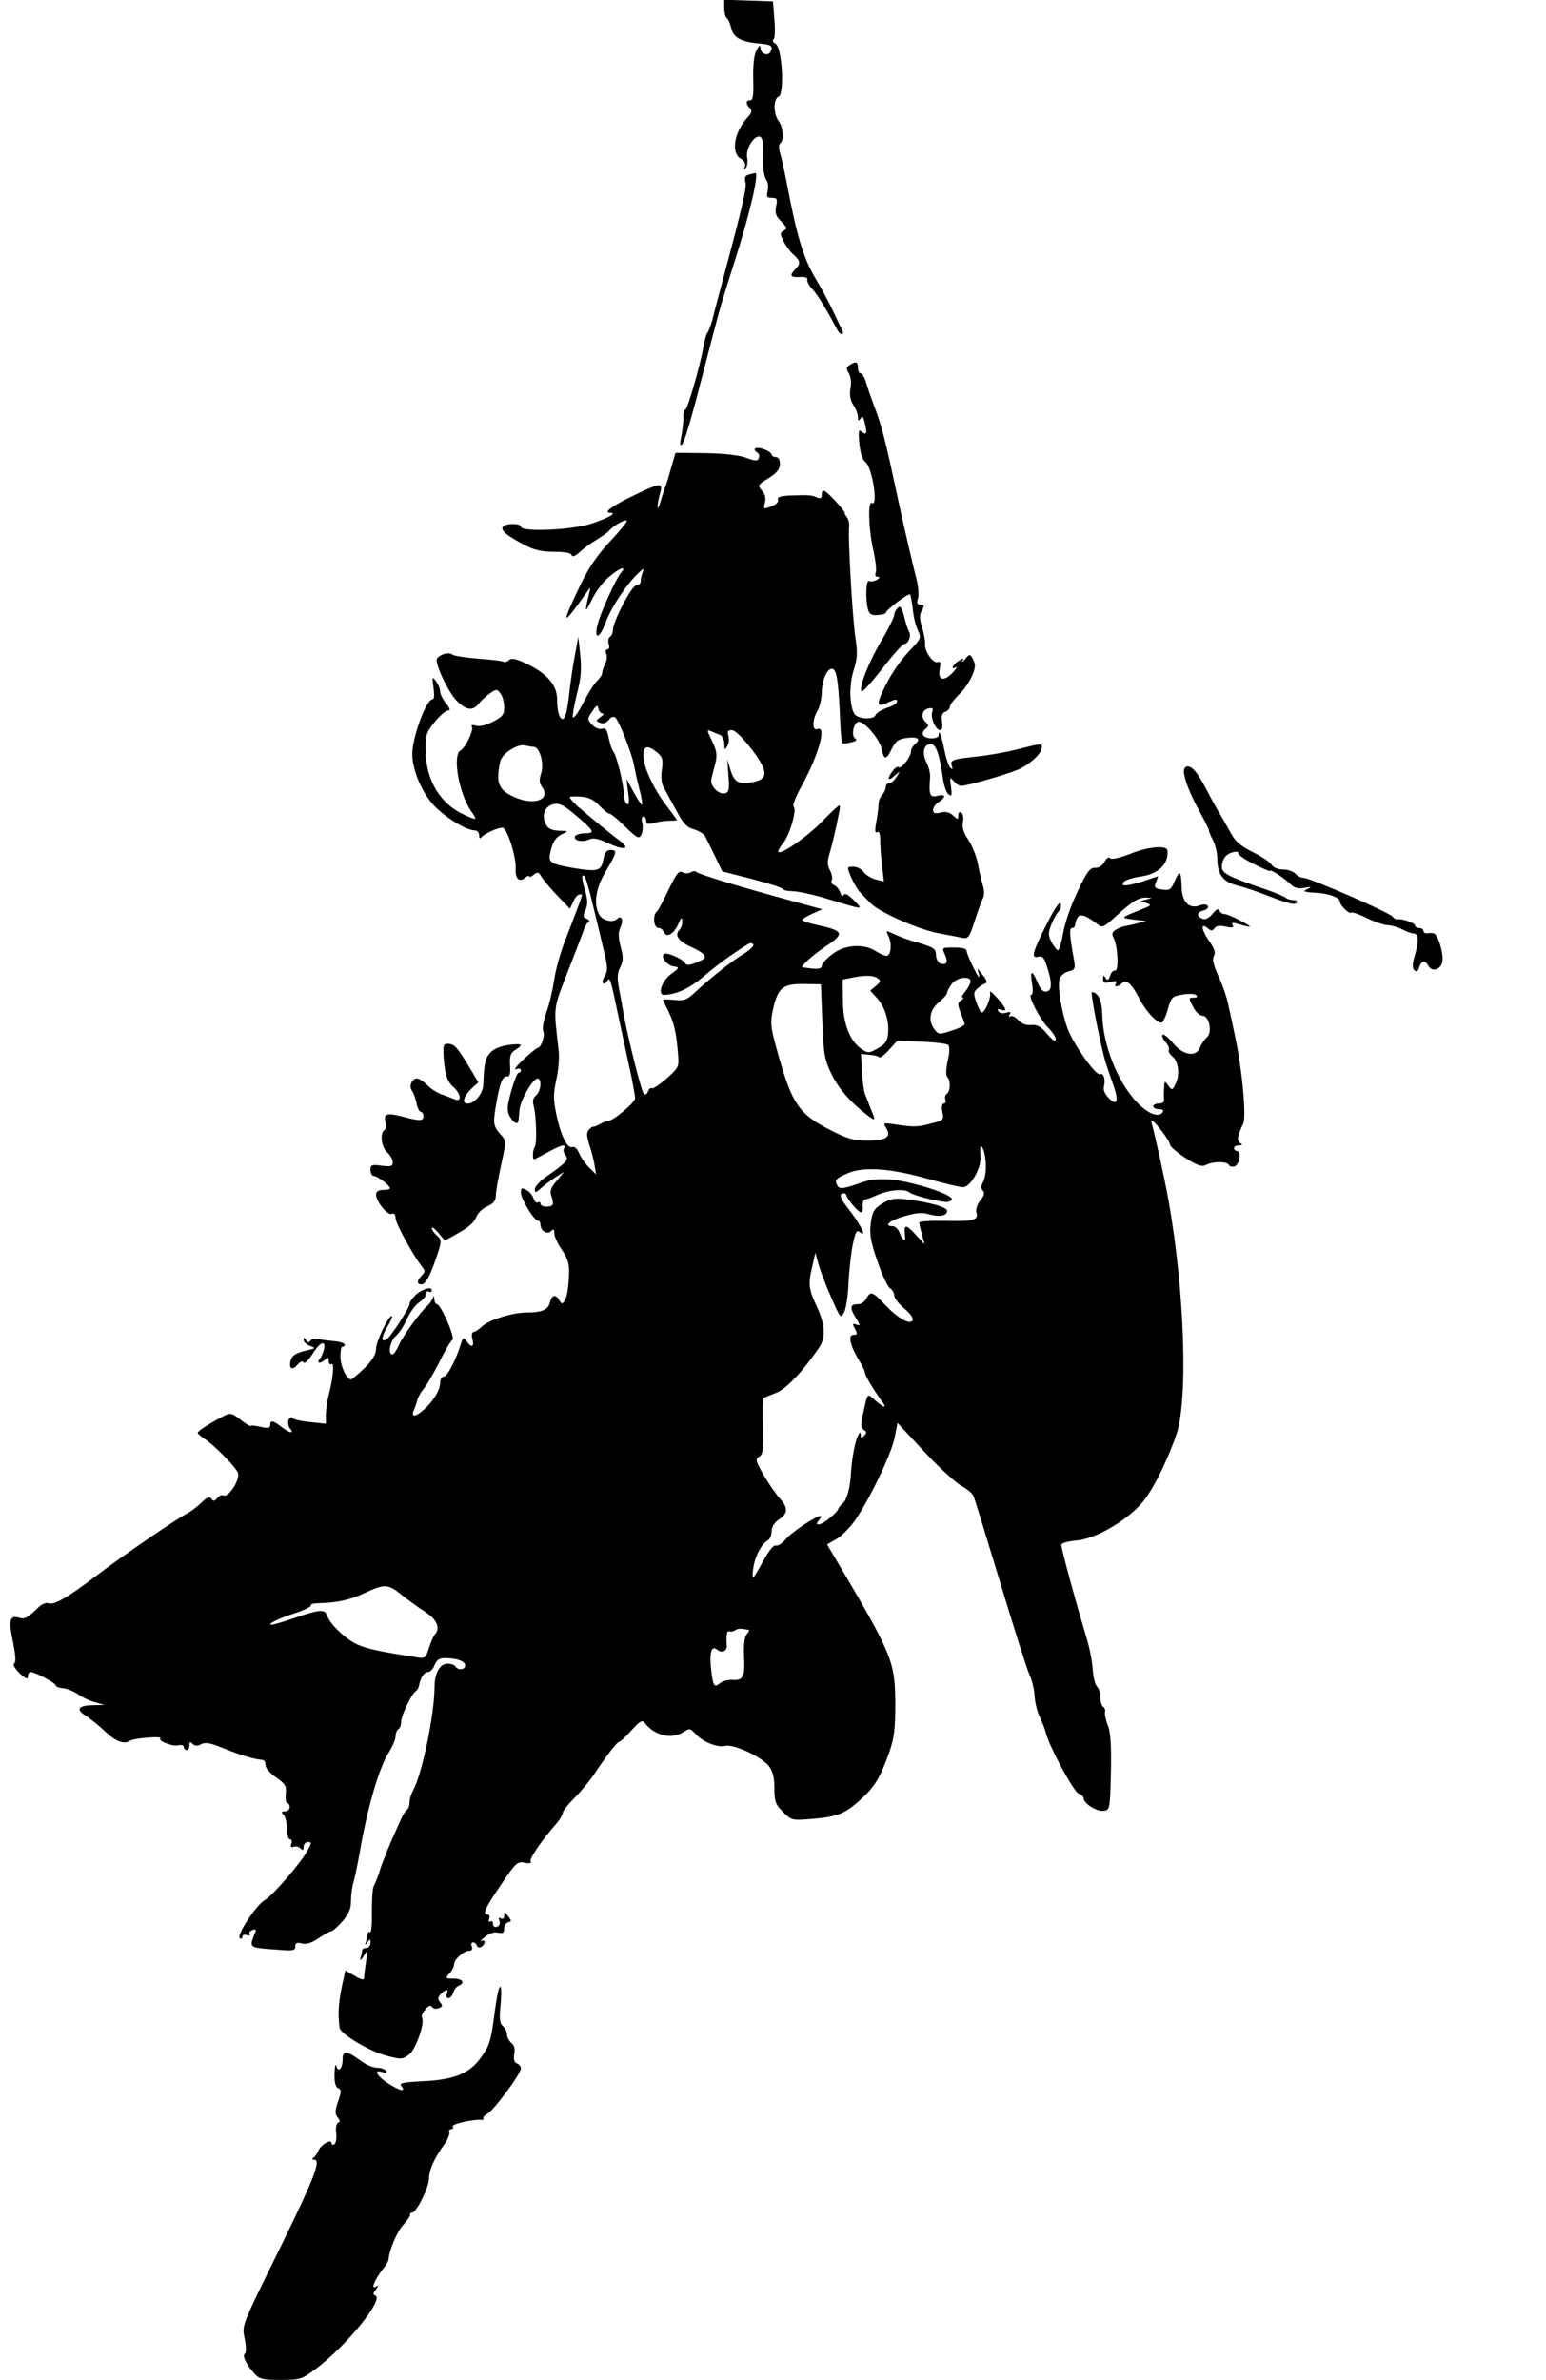 <?xml version="1.0" standalone="no"?>
<!DOCTYPE svg PUBLIC "-//W3C//DTD SVG 20010904//EN"
 "http://www.w3.org/TR/2001/REC-SVG-20010904/DTD/svg10.dtd">
<svg version="1.0" xmlns="http://www.w3.org/2000/svg"
 width="555pt" height="854pt" viewBox="0 0 555 854"
 preserveAspectRatio="xMidYMid meet">
<g transform="translate(0,854) scale(0.1,-0.1)"
fill="#000000" stroke="none">
<path d="M2600 8511 c0 -16 4 -32 9 -36 5 -3 12 -19 16 -36 8 -34 35 -49 99
-55 45 -4 51 -8 43 -28 -8 -20 -37 -10 -37 13 -1 11 -5 8 -14 -9 -9 -16 -13
-52 -12 -102 2 -59 -1 -78 -11 -78 -16 0 -17 -12 -1 -28 9 -9 7 -17 -9 -34
-48 -53 -60 -128 -23 -148 12 -6 17 -17 14 -28 -4 -12 -3 -14 4 -4 5 7 7 24 4
38 -5 27 21 74 43 74 9 0 14 -12 14 -37 0 -21 1 -54 1 -73 1 -19 6 -40 12 -47
5 -7 7 -24 4 -38 -5 -21 -3 -25 15 -25 19 0 21 -4 15 -31 -4 -24 -1 -35 19
-54 20 -21 22 -26 8 -33 -13 -8 -13 -12 0 -38 8 -16 24 -38 36 -48 25 -23 26
-32 6 -52 -22 -23 -18 -30 16 -28 17 1 29 -2 27 -8 -2 -6 5 -21 16 -33 18 -18
51 -71 91 -147 12 -23 29 -24 17 0 -5 9 -19 40 -32 67 -13 28 -42 82 -65 120
-41 70 -65 150 -100 335 -9 47 -20 97 -25 112 -5 16 -4 30 1 34 14 8 11 58 -6
80 -19 25 -19 80 0 87 22 9 13 177 -11 190 -9 5 -12 12 -7 16 5 3 6 35 3 71
l-5 65 -87 3 -88 3 0 -30z"/>
<path d="M2687 7913 c-12 -3 -15 -11 -11 -27 5 -20 -9 -81 -82 -354 -14 -53
-31 -115 -36 -137 -6 -22 -14 -44 -19 -50 -4 -5 -10 -28 -14 -50 -11 -65 -57
-225 -65 -225 -4 0 -7 -12 -7 -27 1 -16 -3 -46 -7 -68 -6 -27 -5 -37 2 -30 10
10 33 89 82 280 40 155 58 222 70 258 5 18 21 68 35 112 55 171 92 327 76 324
-3 -1 -14 -3 -24 -6z"/>
<path d="M3050 7230 c-12 -8 -13 -13 -3 -29 7 -11 10 -34 6 -55 -4 -24 0 -44
11 -60 9 -14 16 -33 16 -43 0 -14 2 -15 9 -5 6 10 10 8 14 -10 11 -41 9 -52
-8 -38 -13 11 -14 5 -10 -41 3 -34 11 -58 21 -66 25 -18 48 -163 24 -148 -15
9 -12 -94 5 -169 8 -35 12 -71 9 -80 -4 -10 -1 -16 7 -16 9 -1 8 -4 -4 -11 -9
-5 -22 -7 -27 -4 -11 7 -14 -65 -4 -102 5 -17 13 -22 35 -20 16 1 29 5 29 8 0
10 81 71 87 66 2 -3 7 -27 10 -54 2 -26 11 -60 18 -75 13 -27 11 -30 -25 -68
-42 -44 -75 -94 -103 -154 -20 -46 -17 -54 18 -38 31 14 35 15 35 3 0 -5 -16
-15 -36 -21 -19 -7 -38 -18 -41 -26 -6 -17 -59 -15 -74 2 -19 24 -22 103 -5
157 14 44 15 66 7 118 -11 70 -27 360 -23 397 2 13 -2 30 -9 38 -6 8 -9 14 -6
14 2 0 -12 18 -32 40 -40 43 -51 49 -51 24 0 -12 -5 -14 -17 -9 -20 9 -29 9
-97 7 -35 -2 -47 -6 -43 -15 3 -8 -7 -18 -24 -24 -28 -11 -29 -10 -23 13 4 16
1 31 -11 44 -16 18 -15 20 24 44 30 19 41 33 41 51 0 16 -6 25 -15 25 -8 0
-15 4 -15 9 0 5 -13 14 -30 20 -28 9 -42 0 -20 -14 5 -3 7 -12 4 -19 -4 -11
-13 -11 -47 2 -26 9 -81 15 -147 16 l-105 1 -16 -55 c-8 -30 -18 -62 -22 -70
-3 -8 -10 -31 -16 -50 -5 -19 -10 -28 -10 -20 -1 8 3 30 8 48 12 42 5 42 -96
-7 -77 -37 -109 -61 -82 -61 26 0 -7 -19 -68 -39 -68 -23 -253 -31 -253 -11 0
13 -57 13 -65 -1 -8 -12 14 -31 77 -64 35 -19 63 -25 107 -25 37 0 61 -4 63
-12 3 -8 13 -4 29 11 13 12 40 32 59 43 19 12 40 26 45 32 18 21 65 47 65 36
0 -5 -29 -40 -64 -77 -44 -48 -75 -94 -103 -153 -71 -149 -67 -153 25 -23 12
17 12 17 8 -2 -18 -74 -17 -78 7 -30 13 28 40 65 61 83 39 34 70 45 44 15 -17
-20 -73 -143 -83 -185 -14 -56 8 -50 29 8 21 56 74 136 119 179 19 17 20 17
14 1 -4 -10 -7 -24 -7 -32 0 -8 -7 -14 -15 -14 -17 0 -85 -131 -85 -162 0 -9
-5 -20 -10 -23 -6 -4 -8 -15 -5 -26 4 -10 2 -19 -4 -19 -6 0 -8 -7 -5 -15 4
-8 3 -23 -2 -32 -8 -19 -11 -28 -13 -41 0 -5 -10 -18 -21 -29 -11 -12 -32 -47
-48 -78 -16 -32 -32 -53 -35 -49 -3 5 4 43 14 84 15 56 17 90 12 140 l-7 65
-12 -65 c-7 -36 -15 -92 -19 -125 -8 -75 -15 -105 -25 -105 -12 0 -20 28 -20
70 0 50 -34 91 -105 126 -42 20 -58 24 -68 15 -8 -6 -16 -9 -19 -6 -2 3 -42 8
-89 11 -46 4 -89 10 -95 15 -12 10 -45 1 -55 -14 -10 -14 38 -117 68 -149 35
-36 59 -41 81 -14 9 12 28 29 41 38 23 16 25 16 37 0 8 -9 14 -32 14 -49 0
-28 -6 -35 -41 -53 -24 -13 -48 -18 -61 -14 -12 4 -18 2 -14 -4 7 -12 -22 -74
-41 -85 -30 -18 -5 -156 39 -219 22 -32 22 -33 -23 -13 -88 39 -140 124 -141
231 -1 55 2 66 32 103 18 22 40 41 47 41 11 0 9 7 -6 26 -12 15 -21 34 -21 43
0 10 -7 26 -15 37 -14 17 -14 16 -9 -23 4 -28 3 -43 -4 -43 -22 0 -72 -136
-72 -196 0 -53 31 -130 71 -177 39 -45 121 -97 154 -97 8 0 15 -8 15 -17 0
-11 3 -14 8 -8 8 12 58 35 76 35 16 0 50 -105 47 -147 -2 -36 13 -50 34 -33 8
7 15 9 15 5 0 -4 7 -1 16 6 14 11 18 10 27 -6 6 -11 32 -42 57 -68 l46 -48 12
26 c6 14 16 25 22 25 14 0 21 24 -57 -180 -13 -36 -29 -93 -34 -128 -5 -34
-17 -87 -28 -116 -10 -30 -15 -59 -11 -66 8 -13 -7 -60 -20 -60 -3 0 -26 -19
-50 -41 -25 -23 -37 -39 -27 -36 9 4 17 2 17 -3 0 -6 -4 -10 -9 -10 -4 0 -16
-30 -26 -66 -15 -55 -16 -69 -5 -90 13 -23 29 -32 31 -16 1 4 2 22 4 40 3 34
48 112 65 112 16 0 12 -46 -6 -61 -11 -9 -13 -20 -8 -38 9 -36 12 -134 4 -146
-8 -10 -9 -45 -3 -45 2 0 24 11 49 25 47 26 69 32 59 15 -4 -6 -2 -17 5 -25
13 -16 3 -27 -67 -76 -24 -16 -43 -37 -43 -46 0 -14 3 -14 23 4 12 11 36 29
52 39 l30 19 -27 -33 c-22 -26 -25 -37 -18 -56 5 -13 6 -27 3 -30 -10 -10 -43
-7 -43 5 0 5 -4 8 -9 4 -5 -3 -12 4 -16 15 -3 11 -15 25 -26 30 -16 9 -19 7
-19 -10 0 -22 47 -100 61 -100 5 0 9 -6 9 -14 0 -22 24 -38 38 -24 9 9 12 7
12 -8 0 -11 12 -37 27 -59 20 -29 27 -51 26 -80 -2 -59 -7 -88 -17 -104 -7
-11 -10 -11 -18 3 -13 23 -27 20 -34 -8 -6 -26 -29 -36 -85 -36 -50 0 -136
-27 -160 -51 -10 -10 -24 -19 -29 -19 -6 0 -8 -11 -4 -25 7 -29 -3 -33 -21 -8
-11 15 -13 14 -20 -8 -16 -54 -49 -119 -62 -119 -7 0 -13 -10 -13 -22 0 -27
-26 -68 -59 -97 -29 -26 -46 -27 -36 -3 4 9 10 26 13 37 2 11 13 29 22 40 10
11 35 54 56 95 20 41 42 78 48 82 11 7 -41 128 -56 128 -4 0 -8 8 -9 18 0 13
-2 14 -6 2 -4 -8 -12 -19 -18 -25 -24 -20 -92 -113 -104 -144 -8 -17 -17 -31
-22 -31 -18 0 -9 47 12 66 12 10 30 38 40 61 10 23 29 49 43 59 14 9 26 23 26
31 0 8 4 11 10 8 5 -3 10 -1 10 5 0 16 -41 2 -62 -21 -10 -10 -18 -23 -18 -29
0 -13 -67 -117 -82 -126 -20 -13 -20 7 1 42 12 20 20 38 18 41 -9 8 -57 -90
-57 -117 0 -19 -13 -41 -41 -69 -23 -22 -45 -41 -49 -41 -16 0 -38 48 -38 83
0 20 3 35 7 34 3 -1 7 2 9 7 1 5 -15 11 -35 13 -21 2 -48 5 -60 8 -12 3 -25 0
-29 -6 -4 -8 -9 -7 -15 2 -7 11 -9 11 -9 1 0 -7 10 -17 22 -21 22 -9 22 -9 -7
-16 -45 -10 -60 -20 -63 -44 -4 -25 10 -28 28 -6 9 10 16 12 20 6 3 -6 17 7
31 29 27 44 50 54 42 18 -3 -13 -10 -29 -16 -35 -12 -17 5 -17 21 -1 9 9 12 8
12 -6 0 -9 5 -14 10 -11 11 7 6 -51 -11 -115 -5 -19 -9 -49 -9 -67 l0 -32 -57
6 c-32 3 -61 10 -64 15 -3 5 -9 2 -13 -7 -3 -10 -1 -24 5 -31 17 -20 -2 -17
-31 6 -30 23 -40 25 -40 6 0 -11 -8 -12 -35 -6 -19 4 -35 6 -35 3 0 -3 -16 7
-36 22 -32 25 -37 26 -62 13 -50 -26 -92 -53 -92 -59 0 -4 12 -15 27 -24 33
-22 109 -99 117 -120 9 -25 -35 -92 -53 -81 -5 3 -14 -1 -21 -10 -11 -12 -15
-12 -21 -2 -6 9 -15 6 -36 -14 -15 -15 -39 -33 -53 -40 -42 -22 -240 -158
-325 -223 -103 -78 -151 -106 -171 -98 -8 3 -24 -3 -34 -13 -38 -37 -51 -45
-68 -40 -37 12 -42 -5 -26 -83 10 -50 12 -76 5 -80 -6 -4 2 -18 19 -35 22 -20
30 -24 30 -12 0 9 5 16 10 16 16 0 90 -39 90 -48 0 -4 12 -9 26 -10 14 -1 38
-11 53 -21 15 -11 42 -24 61 -29 l35 -10 -42 -1 c-52 -1 -62 -15 -26 -37 15
-10 46 -34 68 -55 41 -39 70 -50 93 -35 15 9 116 17 108 8 -10 -9 43 -30 64
-25 11 3 20 0 20 -6 0 -6 5 -11 10 -11 6 0 10 8 10 17 0 13 3 14 12 5 8 -8 17
-8 30 -1 15 8 34 5 81 -15 63 -25 110 -39 137 -41 8 0 14 -9 13 -19 0 -10 15
-28 38 -44 33 -23 38 -31 35 -59 -2 -18 1 -33 5 -33 5 0 9 -7 9 -15 0 -8 -8
-15 -17 -15 -13 0 -14 -3 -5 -12 7 -7 12 -29 12 -50 0 -21 5 -38 11 -38 6 0 8
-7 5 -16 -4 -11 -2 -15 8 -11 7 3 19 0 25 -6 8 -8 11 -7 11 6 0 9 7 17 15 17
14 0 14 -3 1 -27 -23 -45 -126 -164 -155 -181 -32 -18 -104 -129 -90 -137 5
-4 9 -1 9 5 0 7 7 9 16 6 8 -3 13 -2 10 3 -3 5 1 12 10 15 12 5 15 2 9 -11
-21 -53 -23 -52 78 -59 58 -5 67 -4 67 11 0 13 6 16 24 11 16 -4 35 2 60 19
20 14 41 25 45 25 5 0 23 16 40 35 23 27 31 45 31 74 0 21 4 51 9 67 5 16 14
61 21 99 28 166 71 313 106 367 13 21 24 46 24 57 0 11 5 23 10 26 6 3 10 15
10 26 0 22 37 100 52 110 5 3 11 12 12 20 6 30 19 49 32 49 8 0 19 11 24 25 7
18 17 25 37 25 43 0 73 -11 73 -26 0 -16 -26 -19 -35 -4 -3 6 -16 10 -29 10
-27 0 -46 -35 -46 -83 -1 -103 -45 -315 -78 -374 -7 -12 -12 -31 -12 -42 0
-11 -4 -23 -10 -26 -5 -3 -17 -23 -25 -43 -9 -20 -22 -50 -30 -67 -14 -33 -39
-97 -41 -105 -1 -8 -15 -44 -23 -60 -4 -8 -6 -50 -6 -92 1 -42 -2 -75 -7 -72
-4 3 -8 1 -8 -5 0 -5 -3 -18 -6 -28 -5 -15 -4 -15 5 -3 9 13 11 13 11 -2 0
-10 -7 -18 -15 -18 -8 0 -15 -4 -15 -9 0 -5 -3 -18 -6 -28 -3 -10 1 -8 11 7
15 25 16 24 9 -20 -4 -25 -7 -51 -7 -58 0 -8 -11 -6 -34 8 l-33 19 -5 -22
c-20 -88 -23 -126 -16 -183 2 -22 108 -85 166 -100 55 -15 60 -14 83 3 25 18
58 115 47 133 -3 5 2 18 12 29 11 14 19 17 24 9 4 -6 15 -8 24 -4 14 5 15 9 5
21 -9 11 -9 18 3 30 20 19 28 19 21 0 -4 -8 -1 -15 6 -15 6 0 14 9 17 19 3 11
11 22 19 25 25 10 15 26 -18 26 -29 0 -30 1 -15 18 10 10 17 25 17 33 0 18 35
49 55 49 9 0 12 6 9 15 -4 8 -2 15 4 15 6 0 12 -5 14 -12 2 -6 10 -8 16 -4 16
10 15 29 0 21 -7 -4 -2 3 12 14 16 13 33 19 47 16 18 -4 23 -1 23 14 0 11 6
21 14 23 13 3 13 6 0 22 -13 18 -14 18 -14 2 0 -10 -4 -14 -12 -10 -7 5 -9 2
-5 -9 3 -9 0 -18 -9 -21 -8 -3 -14 1 -14 10 0 8 -4 12 -10 9 -6 -3 -7 1 -4 9
3 9 1 16 -5 16 -20 0 -11 21 47 106 53 79 59 85 85 80 17 -4 26 -2 22 4 -6 9
38 74 93 137 12 14 22 31 22 37 0 7 19 31 43 55 23 23 53 60 67 80 47 71 85
120 93 121 4 0 24 18 44 41 30 33 39 38 47 27 35 -46 97 -61 140 -33 21 14 24
13 42 -6 25 -29 79 -51 107 -44 30 8 131 -39 157 -72 14 -19 20 -41 20 -80 0
-48 4 -58 31 -85 30 -30 32 -31 103 -25 93 8 119 18 175 69 52 47 70 78 103
169 18 52 22 84 22 174 -1 155 -8 173 -223 536 l-22 37 35 20 c18 11 48 41 66
67 53 77 128 234 141 293 l11 56 95 -102 c52 -56 112 -111 133 -123 22 -12 42
-29 45 -38 4 -9 47 -149 96 -311 49 -162 96 -311 105 -330 9 -19 17 -53 18
-75 1 -22 9 -56 18 -75 9 -19 20 -46 23 -60 15 -54 100 -210 117 -216 10 -3
18 -11 18 -17 1 -19 48 -49 73 -45 21 3 22 7 25 137 2 97 -1 145 -11 170 -8
20 -12 41 -10 48 2 6 -1 14 -6 18 -6 3 -11 19 -11 34 0 15 -5 32 -11 38 -7 7
-13 29 -15 50 -4 52 -12 89 -30 148 -36 120 -84 298 -84 311 0 7 23 13 54 16
65 5 175 67 232 131 37 40 89 141 126 246 44 122 31 517 -27 843 -15 83 -47
228 -62 283 -3 11 11 0 31 -25 20 -25 36 -50 36 -57 0 -7 25 -28 55 -48 44
-28 60 -33 75 -25 25 13 77 13 82 -1 2 -5 11 -7 21 -4 18 8 24 55 7 55 -5 0
-10 5 -10 10 0 6 8 10 18 10 12 0 14 2 4 8 -13 9 -10 26 11 70 12 25 -4 198
-30 317 -8 39 -19 89 -24 112 -5 24 -20 69 -35 100 -18 41 -23 62 -16 73 7 11
2 26 -19 56 -28 41 -29 65 -2 42 11 -9 16 -9 23 1 5 9 18 11 40 6 24 -5 31 -4
25 5 -5 9 -1 10 14 6 58 -17 62 -15 18 8 -27 15 -54 26 -62 26 -7 0 -15 6 -18
13 -3 8 -11 4 -24 -12 -13 -16 -26 -22 -36 -18 -23 9 -21 24 4 30 12 3 18 10
15 16 -4 6 -15 7 -29 2 -38 -14 -64 12 -65 66 -2 59 -7 63 -25 21 -13 -31 -18
-34 -45 -30 -27 4 -30 7 -22 26 l8 22 -59 -20 c-33 -10 -63 -16 -66 -12 -11
11 16 24 64 31 62 9 99 45 94 93 -2 20 -71 14 -136 -13 -37 -14 -64 -20 -69
-15 -6 6 -14 1 -21 -13 -7 -13 -20 -22 -33 -21 -19 1 -30 -14 -63 -84 -23 -47
-46 -113 -52 -148 -6 -35 -15 -64 -19 -64 -4 0 -14 13 -23 29 -13 26 -13 33 1
68 9 21 21 41 26 44 6 4 8 15 6 25 -2 13 -20 -12 -51 -73 -51 -101 -57 -124
-29 -116 14 3 21 -4 30 -34 20 -61 19 -87 -1 -91 -12 -2 -22 7 -32 32 -20 47
-28 46 -20 -4 4 -23 3 -40 -3 -40 -14 0 33 -92 62 -119 14 -14 26 -32 26 -40
-1 -11 -11 -4 -31 19 -22 27 -36 34 -57 32 -18 -2 -34 4 -46 17 -10 11 -23 18
-29 14 -6 -4 -7 -1 -2 7 5 9 2 10 -13 6 -12 -4 -23 -2 -28 5 -5 9 -2 10 9 6
25 -9 20 4 -14 43 -17 19 -28 27 -25 18 5 -18 -19 -74 -30 -71 -4 1 -13 18
-19 37 -11 30 -10 37 4 49 9 8 21 16 28 18 8 3 6 12 -8 29 l-20 25 6 -25 c3
-14 -6 -2 -19 25 -14 28 -26 56 -26 63 0 8 -16 12 -45 12 -44 0 -44 0 -33 -25
13 -28 6 -40 -17 -32 -8 4 -15 17 -15 31 0 21 -8 26 -57 41 -50 14 -74 24
-116 43 -5 3 -4 -5 2 -16 14 -27 10 -72 -7 -72 -7 0 -24 8 -38 17 -43 28 -113
23 -156 -11 -21 -15 -38 -35 -38 -42 0 -12 -17 -13 -69 -5 -10 2 38 45 86 77
65 43 61 54 -26 73 -34 7 -61 16 -61 20 0 3 16 13 36 22 l36 16 -98 27 c-207
56 -349 100 -354 107 -3 4 -12 4 -20 -1 -8 -5 -21 -5 -30 0 -13 7 -22 -5 -50
-63 -19 -40 -37 -74 -41 -77 -17 -12 -13 -60 5 -60 8 0 16 -7 20 -15 8 -22 35
-7 51 29 10 24 14 27 14 10 1 -11 -4 -25 -10 -31 -18 -18 -4 -40 38 -59 63
-30 68 -40 25 -57 -29 -12 -38 -12 -44 -2 -10 16 -67 40 -75 31 -12 -12 13
-41 36 -44 21 -3 21 -5 -11 -28 -32 -24 -49 -74 -24 -74 44 1 93 24 143 67 49
42 106 83 160 116 6 4 14 3 17 -2 4 -5 -11 -19 -31 -32 -44 -26 -122 -88 -175
-137 -31 -30 -42 -34 -77 -30 -23 2 -41 2 -41 0 0 -1 9 -20 19 -40 20 -40 29
-76 35 -154 4 -46 3 -49 -41 -88 -25 -22 -49 -38 -53 -35 -4 3 -11 -3 -14 -12
-4 -10 -10 -13 -15 -7 -9 9 -56 196 -72 284 -4 25 -12 67 -17 94 -7 36 -6 55
5 76 11 23 11 36 1 73 -9 35 -9 52 0 71 11 24 3 43 -12 29 -14 -15 -51 -7 -63
12 -24 39 -15 97 22 159 40 67 42 76 16 76 -13 0 -21 -10 -25 -34 -8 -42 -20
-45 -106 -31 -86 15 -93 20 -84 58 8 38 21 56 49 67 16 7 12 9 -17 9 -27 1
-40 7 -48 22 -17 31 -5 66 26 73 20 5 35 -1 73 -33 74 -62 79 -71 43 -71 -17
0 -34 -5 -37 -10 -9 -15 23 -24 48 -13 16 8 34 4 71 -13 58 -27 82 -21 40 10
-29 21 -91 72 -151 123 -17 16 -29 30 -27 33 3 2 22 3 42 1 26 -2 45 -12 64
-32 15 -16 31 -29 36 -29 6 0 31 -21 57 -47 42 -41 49 -44 57 -29 5 10 7 28 4
42 -4 14 -2 24 4 24 5 0 10 -7 10 -15 0 -12 6 -14 28 -8 15 4 39 8 55 8 15 0
27 1 27 2 0 2 -16 24 -36 50 -48 62 -84 140 -84 181 0 37 14 40 49 12 20 -17
22 -26 17 -63 -4 -26 -1 -50 7 -63 6 -12 26 -48 44 -81 25 -47 38 -62 64 -69
17 -5 35 -16 40 -24 4 -8 20 -40 35 -71 l27 -56 106 -27 c58 -15 108 -31 111
-36 3 -5 19 -8 35 -8 17 0 71 -11 120 -26 143 -43 134 -42 101 -7 -20 20 -32
27 -37 20 -4 -8 -9 -4 -13 9 -4 11 -14 23 -22 26 -8 3 -12 11 -8 17 3 6 1 22
-6 35 -10 18 -11 33 -2 61 10 34 23 89 35 151 3 12 3 22 0 22 -3 0 -31 -26
-62 -58 -51 -53 -147 -120 -157 -109 -2 2 5 16 17 31 25 31 51 123 38 132 -5
3 9 38 31 78 59 108 88 212 55 200 -20 -8 -20 32 0 66 8 14 14 42 15 62 0 44
18 88 36 88 17 0 23 -36 29 -159 2 -57 6 -105 8 -108 3 -2 17 -1 32 3 18 4 23
9 15 14 -16 10 -5 60 13 60 22 0 75 -63 82 -97 8 -42 17 -41 37 1 14 27 23 34
53 38 41 5 52 -4 30 -22 -8 -7 -15 -19 -15 -27 0 -19 -35 -64 -44 -56 -3 4
-13 -2 -21 -13 -22 -29 -18 -40 6 -18 22 19 22 19 8 -3 -8 -13 -19 -23 -26
-23 -7 0 -13 -6 -13 -14 0 -8 -6 -21 -13 -28 -7 -7 -13 -22 -13 -33 0 -11 -4
-40 -8 -64 -6 -31 -5 -42 3 -37 7 5 11 -6 11 -31 0 -21 3 -62 7 -92 l6 -54
-29 7 c-16 4 -35 16 -43 26 -7 11 -24 20 -37 20 -24 0 -24 0 -9 -37 9 -20 23
-45 33 -55 9 -10 26 -28 37 -39 31 -32 173 -95 245 -108 36 -7 75 -14 87 -17
19 -3 24 4 43 64 12 37 25 73 30 81 4 8 4 28 -2 45 -5 17 -13 52 -18 79 -5 26
-21 64 -34 84 -17 25 -23 44 -19 63 3 15 0 31 -6 34 -6 4 -11 0 -11 -10 0 -16
-1 -16 -19 0 -13 12 -27 15 -45 10 -20 -5 -26 -2 -26 10 0 9 9 21 20 28 28 18
25 30 -5 22 -27 -7 -31 4 -26 67 1 14 -5 38 -13 53 -17 34 -10 66 15 66 19 0
31 -33 44 -122 3 -25 12 -52 20 -58 12 -10 13 -5 9 27 -5 34 -4 36 9 21 8 -10
20 -18 28 -18 20 0 158 39 203 58 42 18 86 58 86 79 0 16 3 17 -88 -6 -43 -11
-108 -22 -146 -26 -86 -9 -96 -12 -89 -33 4 -12 3 -14 -5 -7 -7 6 -16 35 -22
65 -10 50 -20 77 -20 52 0 -15 -47 -16 -56 0 -4 6 0 16 8 22 13 10 13 13 1 25
-19 17 -13 45 11 49 14 3 17 0 13 -12 -8 -20 12 -66 28 -66 7 0 10 11 7 30 -3
21 0 32 12 36 9 3 16 12 16 18 0 7 14 25 31 42 31 28 59 80 59 106 0 7 -5 20
-10 28 -8 13 -11 12 -25 -5 -9 -11 -13 -14 -10 -7 6 11 3 11 -14 0 -22 -14
-30 -34 -8 -22 6 4 0 -6 -14 -21 -32 -33 -54 -25 -45 16 4 21 2 27 -8 23 -16
-6 -48 40 -45 64 1 9 -3 35 -10 58 -10 31 -11 46 -2 63 10 17 9 21 -4 21 -12
0 -15 6 -10 21 4 12 2 40 -3 63 -18 71 -40 167 -62 266 -48 224 -61 279 -85
345 -15 39 -31 85 -36 103 -5 17 -14 32 -19 32 -6 0 -10 9 -10 20 0 22 -7 25
-30 10z m-887 -1250 c6 0 3 -6 -7 -13 -18 -13 -18 -14 -1 -21 11 -4 22 0 30
10 6 10 17 14 23 10 12 -7 61 -130 68 -172 3 -16 11 -54 19 -84 8 -30 12 -56
10 -58 -2 -2 -15 18 -30 45 l-26 48 6 -49 c5 -33 3 -46 -4 -41 -6 3 -11 18
-11 33 -1 37 -26 140 -38 155 -6 7 -13 29 -17 50 -6 29 -11 36 -24 32 -10 -3
-25 3 -36 15 -17 19 -17 21 1 47 15 23 19 25 22 11 2 -10 8 -18 15 -18z m420
-76 c10 -4 17 -17 17 -33 1 -23 2 -24 11 -8 6 9 7 26 4 37 -5 15 -2 20 12 20
12 0 39 -27 71 -68 60 -79 61 -107 7 -118 -53 -10 -68 -2 -82 41 l-12 40 4
-58 c4 -46 2 -59 -10 -63 -23 -9 -58 26 -51 51 2 11 9 36 14 56 7 28 5 44 -9
74 -22 46 -23 48 -6 41 6 -3 20 -9 30 -12z m-667 -44 c21 0 38 -58 27 -94 -8
-24 -7 -37 3 -50 33 -46 -30 -68 -100 -36 -57 25 -67 52 -50 128 6 28 62 64
89 57 11 -2 25 -5 31 -5z m213 -570 c13 -52 30 -125 39 -163 14 -56 14 -71 4
-88 -8 -12 -11 -24 -7 -27 3 -4 10 0 14 7 11 17 12 13 46 -149 15 -69 33 -154
41 -190 7 -36 14 -72 14 -81 0 -15 -79 -82 -97 -81 -4 0 -17 -5 -28 -11 -11
-6 -22 -11 -25 -10 -3 1 -10 -4 -16 -11 -9 -9 -8 -23 1 -52 7 -21 16 -54 19
-73 l6 -35 -24 23 c-13 13 -30 36 -36 51 -7 17 -17 27 -25 24 -18 -7 -42 41
-58 118 -11 53 -11 73 0 123 8 35 12 81 8 110 -18 154 -19 143 30 270 26 66
52 134 58 150 5 17 14 33 19 36 6 3 3 9 -6 12 -13 5 -14 11 -4 32 8 19 8 34 0
64 -14 46 -16 69 -3 56 4 -6 18 -53 30 -105z m1986 22 l-20 -5 20 -7 c19 -7
18 -9 -7 -19 -89 -36 -88 -34 -38 -41 l45 -5 -35 -9 c-19 -5 -39 -9 -45 -10
-5 0 -18 -6 -29 -12 -14 -9 -16 -15 -8 -30 15 -29 19 -119 5 -117 -6 2 -15 -7
-18 -19 -6 -16 -9 -18 -16 -7 -7 11 -9 10 -9 -4 0 -14 5 -16 26 -11 19 5 25 4
20 -5 -9 -14 7 -14 22 1 15 15 35 -2 62 -55 22 -44 62 -87 79 -87 5 0 16 21
23 47 13 45 16 48 53 54 22 4 44 3 49 -2 6 -6 3 -9 -7 -9 -21 0 -21 -1 -2 -36
8 -16 23 -29 32 -29 24 0 36 -60 16 -77 -8 -7 -19 -22 -24 -35 -14 -38 -61
-31 -98 14 -17 20 -34 34 -37 30 -4 -4 1 -16 10 -26 10 -11 15 -24 12 -29 -3
-4 4 -16 15 -25 21 -19 25 -67 8 -99 -11 -21 -12 -21 -25 -3 -13 18 -14 17
-15 -11 -1 -16 -1 -35 0 -41 1 -7 -7 -13 -19 -13 -11 0 -20 -4 -20 -10 0 -5 9
-10 21 -10 11 0 17 -4 14 -10 -14 -22 -52 -8 -92 33 -70 72 -124 207 -126 316
-1 50 -14 79 -37 81 -7 0 33 -203 50 -255 7 -22 20 -59 28 -82 19 -56 12 -73
-17 -44 -15 15 -21 30 -18 43 7 24 -2 50 -13 43 -14 -9 -100 112 -119 168 -22
64 -35 149 -27 175 4 11 18 23 32 26 23 6 25 11 20 39 -17 94 -18 117 -7 117
6 0 11 6 11 13 0 6 4 18 9 25 9 15 32 6 73 -26 15 -12 23 -8 65 31 57 52 81
67 108 66 l20 -1 -20 -6z m-965 -282 c13 -9 12 -13 -6 -28 l-20 -17 23 -25
c29 -31 46 -84 41 -129 -2 -27 -10 -38 -37 -53 -30 -17 -35 -18 -57 -3 -43 28
-68 92 -68 175 l-1 75 30 6 c46 10 79 10 95 -1z m333 -17 c-3 -10 -13 -26 -21
-35 -8 -10 -11 -18 -6 -18 5 0 2 -5 -6 -10 -12 -8 -13 -14 -2 -42 7 -18 14
-37 15 -42 1 -5 -19 -16 -46 -24 -45 -15 -48 -15 -62 4 -24 32 -18 69 15 97
17 14 30 29 30 34 0 5 7 19 16 31 19 28 77 32 67 5z m-531 -137 c4 -115 8
-138 31 -186 26 -55 68 -103 126 -148 35 -27 36 -26 17 19 -7 19 -17 43 -21
54 -4 11 -9 48 -11 81 l-3 62 30 -3 c16 -1 32 -5 36 -9 3 -3 19 9 35 27 l29
32 87 -3 c48 -2 91 -7 96 -12 6 -6 5 -28 -2 -57 -6 -30 -7 -52 -1 -58 12 -12
11 -52 -2 -60 -6 -4 -8 -13 -5 -21 3 -8 0 -14 -6 -14 -6 0 -8 -11 -5 -30 6
-28 4 -30 -35 -40 -52 -14 -62 -15 -126 -6 -52 8 -53 8 -40 -13 19 -31 -2 -44
-69 -44 -47 0 -72 7 -128 36 -120 60 -143 96 -198 297 -21 76 -22 91 -12 138
18 78 35 92 110 91 l62 -1 5 -132z m587 -519 c1 -21 -4 -48 -10 -59 -8 -14 -8
-23 0 -31 7 -7 4 -18 -10 -35 -11 -14 -17 -33 -14 -43 9 -27 -10 -32 -111 -30
-52 1 -94 -1 -94 -6 0 -4 4 -24 10 -43 l9 -35 -34 37 c-34 37 -41 35 -36 -9 3
-22 -9 -14 -19 12 -5 14 -16 25 -25 25 -35 0 -11 21 42 36 40 12 65 14 87 7
38 -11 66 -6 66 12 0 14 -63 31 -152 42 -37 4 -54 1 -81 -16 -29 -18 -35 -28
-41 -70 -5 -39 -1 -65 24 -137 16 -48 37 -92 45 -97 8 -4 15 -16 15 -25 0 -9
16 -31 37 -48 22 -18 33 -35 29 -42 -10 -17 -52 7 -100 57 -44 47 -51 49 -66
21 -6 -11 -19 -20 -29 -20 -29 0 -32 -11 -10 -47 18 -28 18 -32 4 -26 -15 5
-16 3 -6 -15 10 -18 9 -22 -5 -22 -21 0 -12 -39 19 -90 12 -19 22 -40 22 -45
0 -11 29 -59 62 -105 20 -27 4 -22 -32 11 -21 19 -21 18 -34 -42 -12 -52 -12
-62 0 -70 11 -6 11 -11 1 -21 -9 -9 -12 -9 -12 2 -1 13 -2 13 -9 0 -11 -19
-23 -84 -26 -135 -3 -55 -15 -98 -30 -110 -6 -5 -14 -14 -16 -20 -5 -15 -55
-55 -69 -55 -10 0 -10 3 0 15 7 8 9 15 6 15 -17 0 -103 -57 -125 -83 -13 -15
-29 -26 -36 -23 -8 3 -25 -19 -45 -55 -17 -32 -33 -59 -36 -59 -3 0 -3 17 1
37 6 40 29 83 52 96 7 4 13 19 13 32 0 15 10 31 24 41 34 21 36 43 8 74 -13
14 -40 52 -59 84 -30 53 -32 60 -18 69 14 7 16 25 14 108 -2 54 -1 100 2 102
2 2 22 10 43 18 37 13 97 76 157 164 24 36 21 83 -9 147 -29 62 -31 80 -17
139 l12 54 12 -44 c7 -24 27 -77 46 -119 31 -71 33 -74 45 -52 7 13 14 60 16
104 2 45 9 107 15 139 10 46 14 55 25 46 30 -25 3 29 -44 88 -23 30 -29 44
-20 49 6 4 14 2 16 -4 6 -19 43 -62 53 -62 5 0 8 10 6 22 -1 12 3 23 8 24 6 0
27 8 47 17 41 18 98 22 113 8 10 -9 92 -31 129 -34 10 -1 21 3 23 9 6 17 -140
64 -217 71 -51 4 -78 1 -124 -16 -46 -16 -62 -18 -68 -8 -14 21 -9 28 33 46
57 26 156 19 289 -19 58 -16 115 -30 127 -30 27 0 65 67 63 108 -3 40 0 49 10
27 5 -11 9 -37 9 -58z m-2096 -1541 c23 -18 61 -46 85 -61 41 -27 54 -58 33
-80 -5 -6 -14 -27 -21 -48 -11 -36 -14 -39 -44 -34 -135 21 -176 30 -211 45
-41 17 -101 74 -111 105 -7 23 -27 22 -114 -8 -40 -14 -78 -25 -84 -25 -20 0
18 20 82 41 34 11 60 24 58 28 -3 4 9 8 27 8 70 2 114 12 167 37 71 33 83 33
133 -8z m1246 -125 c2 -1 -2 -8 -9 -16 -7 -9 -11 -38 -9 -77 4 -75 -3 -89 -41
-86 -15 1 -35 -4 -44 -11 -22 -18 -26 -13 -33 47 -7 63 1 90 22 72 17 -14 37
-4 34 18 -3 32 1 53 9 48 4 -2 14 -1 21 4 12 7 20 7 50 1z"/>
<path d="M3222 6358 c-6 -6 -12 -18 -12 -25 0 -8 -20 -48 -45 -91 -46 -77 -80
-163 -73 -183 2 -6 35 30 73 79 39 50 75 91 81 91 15 1 26 29 18 43 -4 6 -12
30 -18 55 -9 35 -14 41 -24 31z"/>
<path d="M4250 5773 c0 -26 22 -83 57 -146 18 -33 33 -62 33 -67 0 -4 7 -21
15 -36 8 -16 15 -45 15 -64 0 -57 20 -84 70 -97 25 -6 70 -21 100 -33 86 -33
109 -39 115 -29 4 5 -2 9 -12 9 -11 0 -23 4 -28 9 -6 4 -37 18 -70 29 -157 54
-166 60 -156 99 5 18 17 29 34 34 15 4 25 3 22 -2 -3 -4 21 -22 55 -39 33 -17
60 -28 60 -25 0 7 51 -26 73 -48 13 -13 27 -17 50 -13 25 5 27 4 12 -3 -21
-10 -17 -12 35 -15 41 -3 80 -17 80 -31 0 -14 34 -47 42 -40 2 3 28 -6 56 -20
29 -14 62 -25 74 -25 13 0 36 -7 52 -15 15 -8 35 -15 42 -15 17 0 18 -30 2
-82 -8 -27 -8 -42 -1 -49 8 -8 13 -5 18 10 8 25 21 27 33 5 13 -24 46 -13 50
16 5 30 -17 100 -32 101 -6 1 -17 1 -23 0 -7 -1 -13 3 -13 9 0 5 -7 10 -15 10
-8 0 -15 4 -15 9 0 9 -48 26 -64 22 -5 -1 -12 3 -16 9 -8 14 -298 140 -321
140 -9 0 -22 7 -29 15 -7 8 -27 15 -44 15 -19 0 -35 7 -42 18 -6 9 -37 30 -68
45 -40 20 -62 38 -76 65 -11 20 -30 53 -41 72 -12 19 -33 58 -47 85 -31 60
-51 85 -69 85 -7 0 -13 -8 -13 -17z"/>
<path d="M1594 4789 c-3 -6 -3 -36 1 -68 5 -44 13 -64 31 -80 29 -25 33 -57 7
-46 -10 4 -31 12 -48 18 -16 6 -40 21 -52 34 -12 12 -29 23 -36 23 -19 0 -30
-29 -18 -44 5 -6 12 -26 16 -43 3 -18 11 -33 16 -33 5 0 9 -7 9 -15 0 -18 -11
-19 -78 -1 -55 14 -67 9 -57 -23 3 -11 1 -22 -5 -26 -17 -11 -11 -61 10 -80
11 -10 20 -26 20 -36 0 -14 -7 -16 -40 -12 -36 5 -40 3 -40 -16 0 -11 6 -21
13 -21 13 -1 57 -34 57 -44 0 -3 -11 -6 -25 -6 -16 0 -25 -6 -25 -16 0 -25 41
-76 56 -70 9 4 14 -2 14 -15 0 -18 60 -129 94 -173 13 -16 13 -20 0 -33 -19
-19 -18 -35 3 -31 11 2 26 30 44 80 26 75 26 77 8 94 -11 9 -19 22 -19 27 0 6
11 -2 24 -17 l23 -28 51 29 c32 17 55 38 61 54 5 15 23 33 40 40 23 10 31 21
31 39 0 14 9 63 19 110 18 81 18 86 2 105 -31 34 -32 42 -20 112 13 77 24 104
41 100 8 -1 11 12 9 40 -2 33 2 45 18 55 33 20 25 25 -26 18 -30 -5 -53 -15
-65 -30 -17 -20 -20 -36 -23 -112 -1 -32 -31 -68 -56 -68 -23 0 -15 26 16 56
l22 20 -21 36 c-48 80 -60 97 -78 101 -10 3 -21 1 -24 -4z"/>
<path d="M1787 1388 c-3 -13 -9 -50 -13 -83 -12 -91 -18 -109 -51 -153 -40
-53 -95 -75 -201 -80 -77 -4 -91 -7 -81 -18 18 -22 -6 -17 -46 9 -41 26 -56
52 -24 42 15 -5 19 -4 15 4 -4 6 -18 11 -32 11 -14 0 -40 11 -57 24 -53 38
-67 40 -67 6 0 -33 -16 -49 -23 -23 -3 10 -5 -3 -6 -28 -1 -32 4 -49 13 -52
12 -5 12 -12 0 -47 -12 -35 -12 -45 -2 -58 9 -11 10 -16 2 -19 -6 -2 -10 -19
-7 -38 2 -18 -1 -36 -7 -40 -5 -3 -10 -1 -10 5 0 16 -40 -7 -47 -28 -4 -9 -11
-20 -17 -24 -7 -5 -6 -8 2 -8 25 0 2 -62 -117 -305 -150 -305 -142 -286 -132
-340 5 -26 5 -48 0 -51 -11 -6 6 -40 34 -71 18 -20 30 -23 94 -23 70 0 76 2
126 39 110 82 248 252 214 264 -9 3 -8 9 3 22 9 11 10 16 3 11 -7 -4 -13 -4
-13 -1 0 11 22 49 39 68 8 11 16 24 16 30 2 32 31 101 54 125 14 15 24 30 23
35 -1 4 2 7 7 7 16 0 61 91 61 122 0 31 20 75 55 123 12 17 20 36 18 43 -3 6
0 12 7 12 6 0 9 4 5 9 -5 9 74 27 103 24 7 0 11 2 7 5 -3 3 4 11 15 17 23 13
120 143 120 163 0 7 -7 15 -15 18 -9 4 -12 15 -9 33 4 18 0 32 -10 40 -9 8
-16 21 -16 31 0 10 -7 23 -15 30 -11 9 -13 26 -8 76 6 63 0 86 -10 42z"/>
</g>
</svg>
